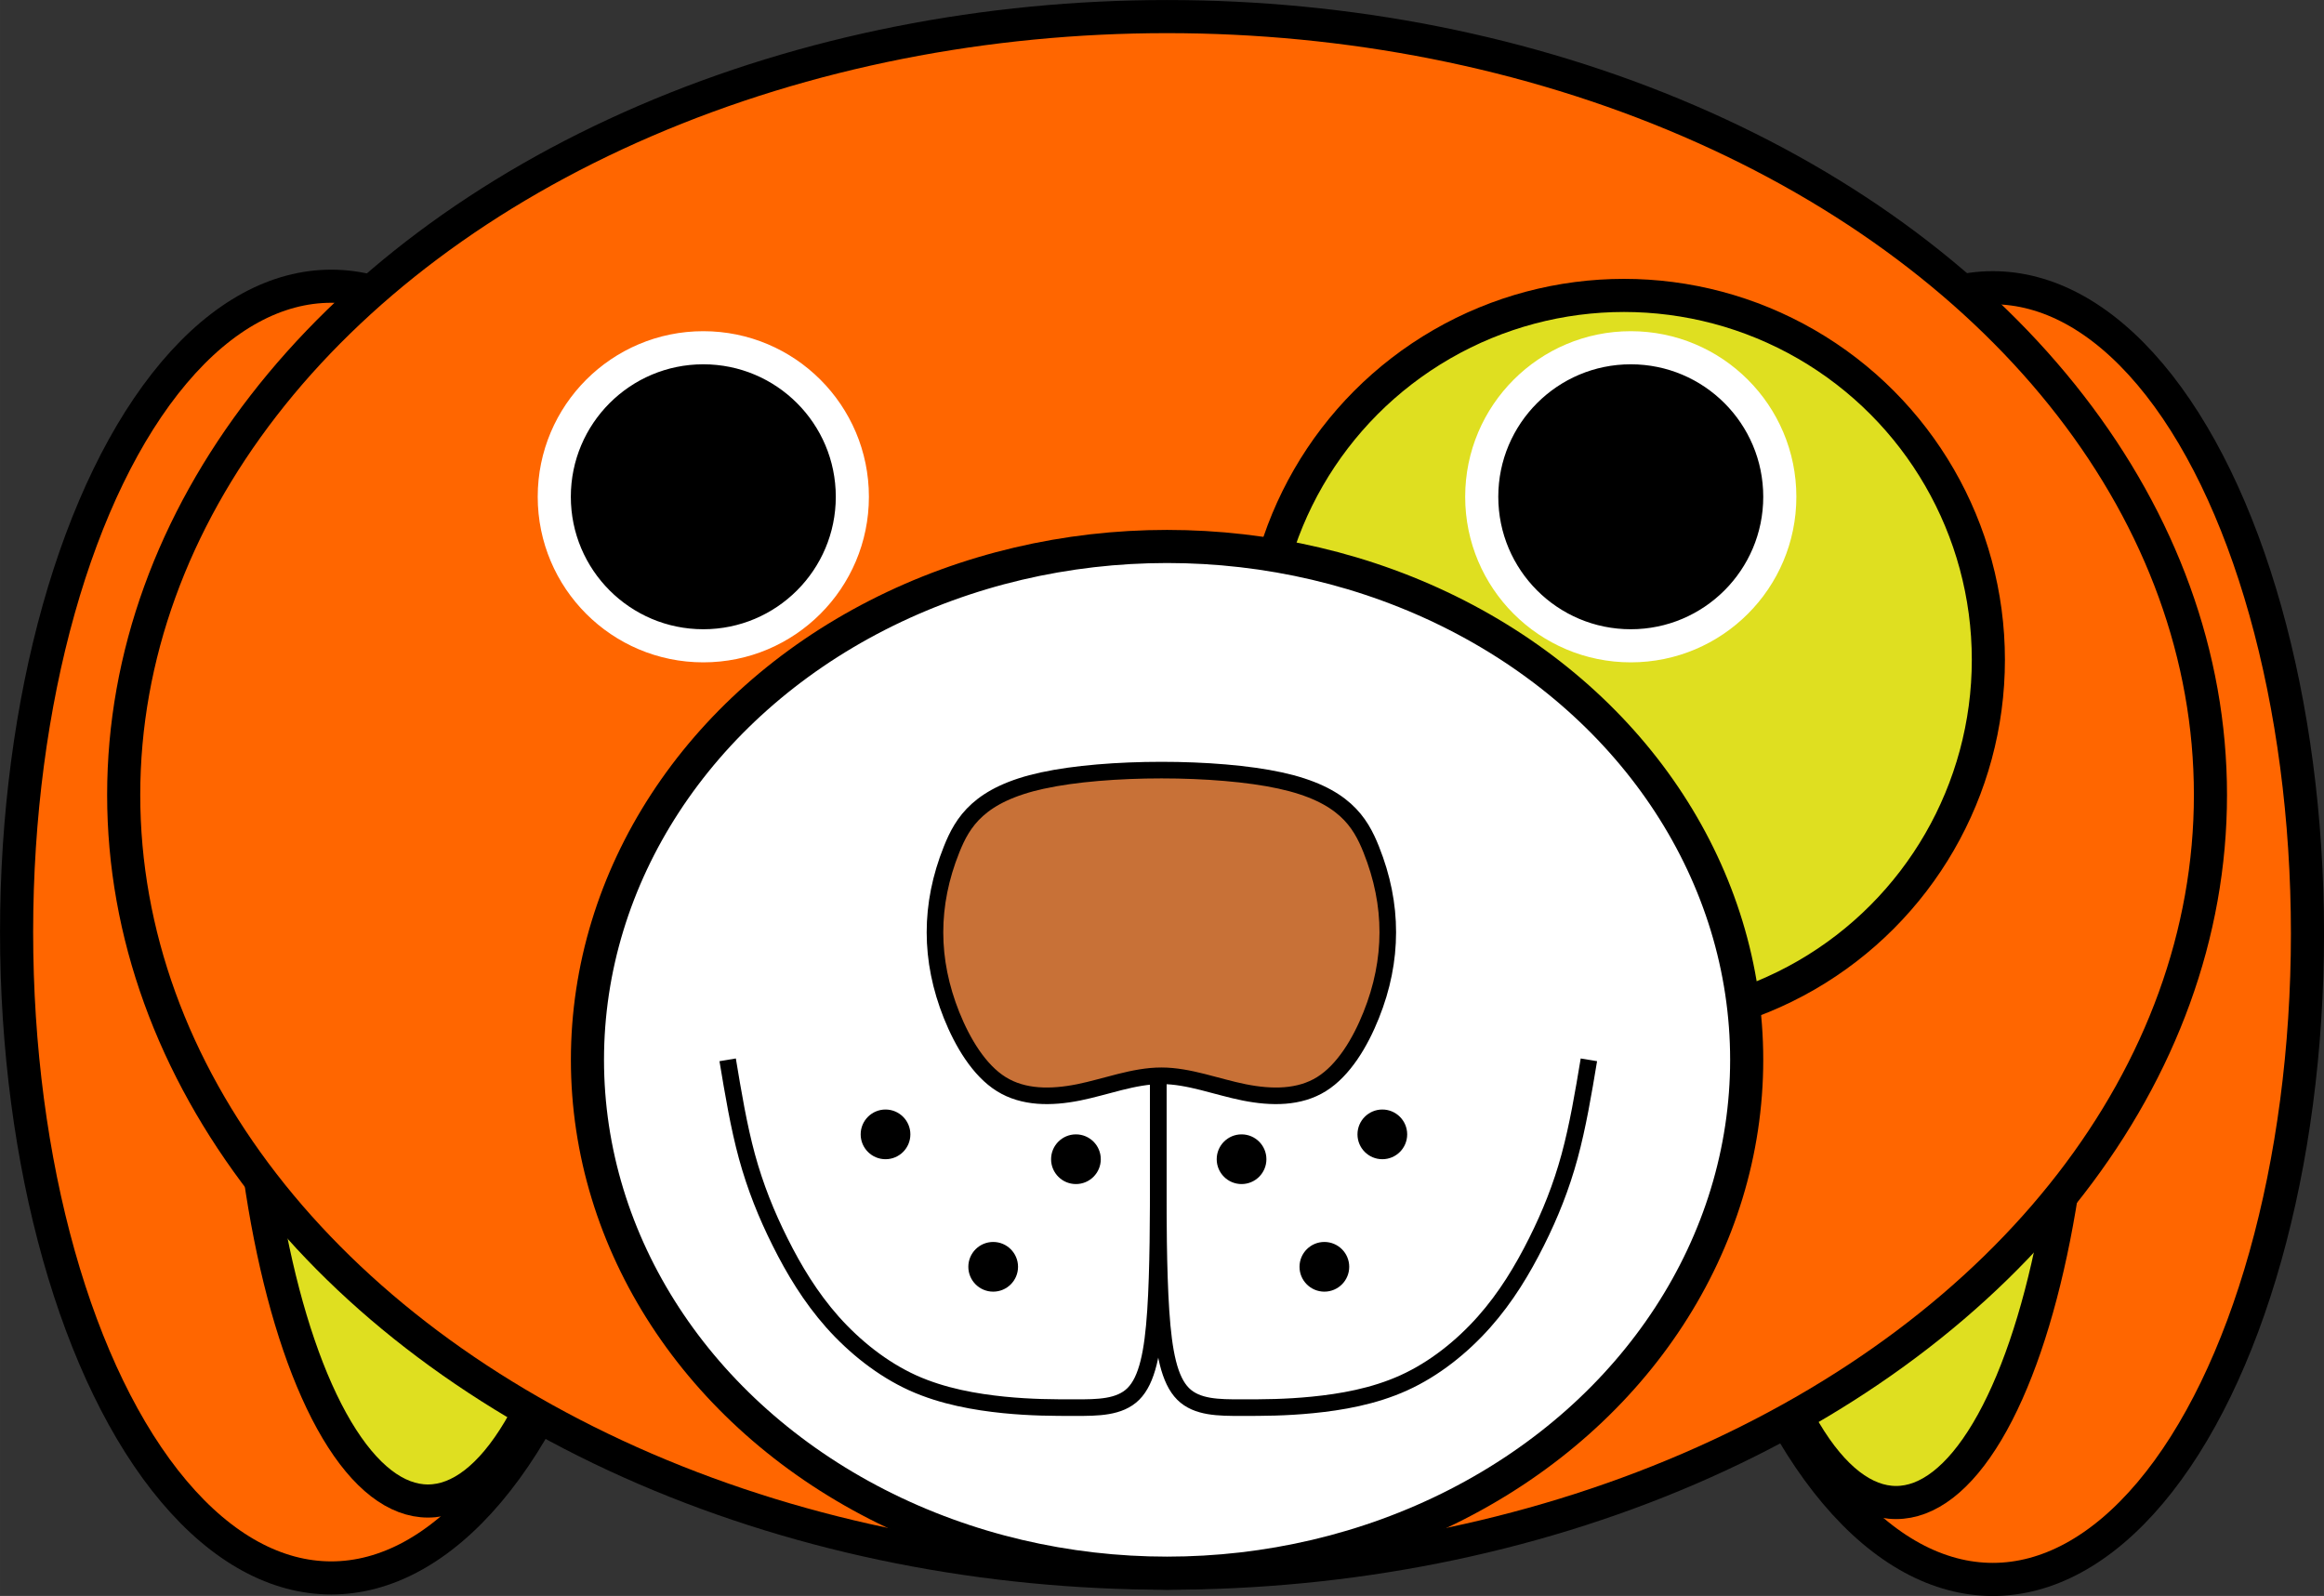 <?xml version="1.0" encoding="UTF-8" standalone="no"?>
<svg
   xmlns:dc="http://purl.org/dc/elements/1.1/"
   xmlns:cc="http://creativecommons.org/ns#"
   xmlns:rdf="http://www.w3.org/1999/02/22-rdf-syntax-ns#"
   xmlns:svg="http://www.w3.org/2000/svg"
   xmlns="http://www.w3.org/2000/svg"
   xmlns:sodipodi="http://sodipodi.sourceforge.net/DTD/sodipodi-0.dtd"
   xmlns:inkscape="http://www.inkscape.org/namespaces/inkscape"
   width="140.328"
   height="96.375"
   viewBox="0 0 37.128 25.499"
   version="1.1"
   id="svg8"
   inkscape:version="1.0.2-2 (e86c870879, 2021-01-15)"
   sodipodi:docname="jimmy1.svg">
  <rect x="0" y="0" width="37.128" height="25.499" fill="#333333" stroke="none"/>
  <defs
     id="defs2">
    <inkscape:path-effect
       effect="bspline"
       id="path-effect937"
       is_visible="true"
       lpeversion="1"
       weight="33.333"
       steps="2"
       helper_size="0"
       apply_no_weight="true"
       apply_with_weight="true"
       only_selected="false" />
    <inkscape:path-effect
       effect="bspline"
       id="path-effect914"
       is_visible="true"
       lpeversion="1"
       weight="33.333"
       steps="2"
       helper_size="0"
       apply_no_weight="true"
       apply_with_weight="true"
       only_selected="false" />
    <inkscape:path-effect
       effect="bspline"
       id="path-effect910"
       is_visible="true"
       lpeversion="1"
       weight="33.333"
       steps="2"
       helper_size="0"
       apply_no_weight="true"
       apply_with_weight="true"
       only_selected="false" />
  </defs>
  <sodipodi:namedview
     id="base"
     pagecolor="#ffffff"
     bordercolor="#666666"
     borderopacity="1.0"
     inkscape:pageopacity="0.0"
     inkscape:pageshadow="2"
     inkscape:zoom="4.6684892"
     inkscape:cx="66.792249"
     inkscape:cy="66.567411"
     inkscape:document-units="px"
     inkscape:current-layer="layer1"
     inkscape:document-rotation="0"
     showgrid="true"
     units="px"
     inkscape:pagecheckerboard="true"
     inkscape:window-width="1814"
     inkscape:window-height="1057"
     inkscape:window-x="-8"
     inkscape:window-y="-8"
     inkscape:window-maximized="1">
    <inkscape:grid
       type="xygrid"
       id="grid833"
       empspacing="5"
       originx="-15.222"
       originy="-21.167" />
    <sodipodi:guide
       position="-15.222,46.666"
       orientation="0,256"
       id="guide898" />
    <sodipodi:guide
       position="52.511,46.666"
       orientation="256,0"
       id="guide900" />
    <sodipodi:guide
       position="18.504,8.566"
       orientation="0,-256"
       id="guide902" />
    <sodipodi:guide
       position="18.504,8.301"
       orientation="-256,0"
       id="guide904" />
  </sodipodi:namedview>
  <g
     inkscape:label="Livello 1"
     inkscape:groupmode="layer"
     id="layer1"
     transform="translate(-15.222,-21.167)">
    <ellipse
       style="fill:#ff6600;fill-opacity:1;stroke:#000000;stroke-width:0.529;stroke-miterlimit:4;stroke-dasharray:none;stroke-opacity:1;paint-order:normal"
       id="path866"
       cx="20.514"
       cy="36.059"
       rx="5.027"
       ry="10.319" />
    <ellipse
       style="fill:#dfdf20;fill-opacity:1;stroke:#000000;stroke-width:0.529;stroke-miterlimit:4;stroke-dasharray:none;stroke-opacity:1;paint-order:normal"
       id="path868"
       cx="22.059"
       cy="36.682"
       rx="2.91"
       ry="8.467" />
    <ellipse
       style="fill:#ff6600;fill-opacity:1;stroke:#000000;stroke-width:0.529;stroke-miterlimit:4;stroke-dasharray:none;stroke-opacity:1;paint-order:normal"
       id="path866-4"
       cx="-47.059"
       cy="36.083"
       rx="5.027"
       ry="10.319"
       transform="scale(-1,1)" />
    <ellipse
       style="fill:#dfdf20;fill-opacity:1;stroke:#000000;stroke-width:0.529;stroke-miterlimit:4;stroke-dasharray:none;stroke-opacity:1;paint-order:normal"
       id="path868-5"
       cx="-45.514"
       cy="36.706"
       rx="2.91"
       ry="8.467"
       transform="scale(-1,1)" />
    <ellipse
       style="fill:#ff6600;stroke:#000000;stroke-width:0.529;stroke-miterlimit:4;stroke-dasharray:none;paint-order:normal"
       id="path835"
       cx="33.867"
       cy="33.867"
       rx="16.669"
       ry="12.435" />
    <circle
       style="fill:#dfdf20;fill-opacity:1;stroke:#000000;stroke-width:0.529;stroke-miterlimit:4;stroke-dasharray:none;stroke-opacity:1;paint-order:normal"
       id="path863"
       cx="41.167"
       cy="31.708"
       r="5.821" />
    <ellipse
       style="fill:#ffffff;stroke:#000000;stroke-width:0.529;stroke-miterlimit:4;stroke-dasharray:none;paint-order:normal"
       id="path837"
       cx="33.867"
       cy="38.1"
       rx="9.26"
       ry="8.202" />
    <circle
       style="fill:#000000;fill-opacity:1;stroke:#ffffff;stroke-width:0.529;stroke-miterlimit:4;stroke-dasharray:none;stroke-opacity:1;paint-order:normal"
       id="path839"
       cx="26.458"
       cy="29.104"
       r="2.381" />
    <circle
       style="fill:#000000;fill-opacity:1;stroke:#ffffff;stroke-width:0.529;stroke-miterlimit:4;stroke-dasharray:none;stroke-opacity:1;paint-order:normal"
       id="path839-2"
       cx="41.275"
       cy="29.104"
       r="2.381" />
    <path
       style="fill:#c87137;stroke:#000000;stroke-width:0.265px;stroke-linecap:butt;stroke-linejoin:miter;stroke-opacity:1"
       d="m 31.882,33.637 c 1.014,-0.221 2.778,-0.221 3.792,1.2e-4 1.014,0.221 1.279,0.662 1.455,1.103 0.176,0.441 0.265,0.882 0.264,1.323 -5.2e-5,0.441 -0.088,0.882 -0.265,1.323 -0.176,0.441 -0.441,0.882 -0.794,1.102 -0.353,0.22 -0.794,0.22 -1.235,0.132 -0.441,-0.088 -0.882,-0.265 -1.323,-0.265 -0.441,-8.9e-5 -0.882,0.176 -1.323,0.265 -0.441,0.088 -0.882,0.088 -1.235,-0.132 -0.353,-0.22 -0.617,-0.661 -0.794,-1.102 -0.176,-0.441 -0.265,-0.882 -0.265,-1.323 -5e-5,-0.441 0.088,-0.882 0.265,-1.323 0.176,-0.441 0.441,-0.882 1.455,-1.103 z"
       id="path908"
       inkscape:path-effect="#path-effect910"
       inkscape:original-d="m 31.132627,33.416699 c 1.764155,2.64e-4 3.528042,2.64e-4 5.291667,0 0.264853,0.441246 0.529431,0.882211 0.79375,1.322917 0.08846,0.441245 0.176654,0.88221 0.264583,1.322916 -0.08793,0.441246 -0.176125,0.882211 -0.264583,1.322917 -0.264324,0.441245 -0.528902,0.882211 -0.79375,1.322917 -0.440717,2.64e-4 -0.881679,2.64e-4 -1.322917,0 -0.440716,-0.176128 -0.881679,-0.352513 -1.322917,-0.529167 -0.440716,0.176657 -0.881678,0.353044 -1.322916,0.529167 -0.440717,2.64e-4 -0.881679,2.64e-4 -1.322917,0 -0.264324,-0.440717 -0.528902,-0.881679 -0.79375,-1.322917 -0.08793,-0.440717 -0.176125,-0.881679 -0.264583,-1.322917 0.08846,-0.440716 0.176654,-0.881679 0.264583,-1.322916 0.264853,-0.440717 0.529431,-0.881679 0.79375,-1.322917 z" />
    <path
       style="fill:none;stroke:#000000;stroke-width:0.265px;stroke-linecap:butt;stroke-linejoin:miter;stroke-opacity:1"
       d="m 33.726,38.365 c 0,0.441 0,0.882 0,1.544 0,0.661 0,1.543 -0.044,2.205 -0.044,0.661 -0.132,1.102 -0.353,1.323 -0.22,0.22 -0.573,0.22 -0.926,0.22 -0.353,0 -0.706,0 -1.147,-0.044 C 30.816,43.568 30.286,43.48 29.801,43.26 29.316,43.039 28.875,42.686 28.522,42.29 28.17,41.893 27.905,41.452 27.685,41.011 27.464,40.57 27.288,40.129 27.155,39.644 27.023,39.159 26.935,38.629 26.847,38.1"
       id="path912"
       inkscape:path-effect="#path-effect914"
       inkscape:original-d="m 33.725709,38.364583 c 2.65e-4,0.441238 2.65e-4,0.882211 0,1.322917 2.65e-4,0.882226 2.65e-4,1.764154 0,2.645833 -0.08793,0.441245 -0.176125,0.882211 -0.264583,1.322916 -0.35252,2.65e-4 -0.705292,2.65e-4 -1.058333,0 -0.35252,2.65e-4 -0.705292,2.65e-4 -1.058333,0 -0.528913,-0.08793 -1.058069,-0.176122 -1.5875,-0.264583 -0.440717,-0.35252 -0.881679,-0.705289 -1.322917,-1.058333 -0.264324,-0.440717 -0.528902,-0.881679 -0.79375,-1.322917 C 27.464165,40.5697 27.287781,40.128737 27.111126,39.6875 27.023195,39.158587 26.935001,38.629431 26.846543,38.1" />
    <path
       style="fill:none;stroke:#000000;stroke-width:0.265px;stroke-linecap:butt;stroke-linejoin:miter;stroke-opacity:1"
       d="m 33.726,38.365 c 0,0.441 0,0.882 0,1.544 0,0.661 0,1.543 0.044,2.205 0.044,0.661 0.132,1.102 0.353,1.323 0.22,0.22 0.573,0.22 0.926,0.22 0.353,0 0.706,0 1.147,-0.044 0.441,-0.044 0.97,-0.132 1.455,-0.353 0.485,-0.22 0.926,-0.573 1.279,-0.97 0.353,-0.397 0.617,-0.838 0.838,-1.279 0.221,-0.441 0.397,-0.882 0.529,-1.367 0.132,-0.485 0.221,-1.014 0.309,-1.544"
       id="path912-2"
       inkscape:path-effect="#path-effect937"
       inkscape:original-d="m 33.72571,38.364584 c -2.65e-4,0.441238 -2.65e-4,0.882211 0,1.322917 -2.65e-4,0.882226 -2.65e-4,1.764154 0,2.645833 0.08793,0.441245 0.176125,0.882211 0.264583,1.322916 0.35252,2.65e-4 0.705292,2.65e-4 1.058333,0 0.35252,2.65e-4 0.705292,2.65e-4 1.058333,0 0.528913,-0.08793 1.058069,-0.176122 1.5875,-0.264583 0.440717,-0.35252 0.881679,-0.705289 1.322917,-1.058333 0.264324,-0.440717 0.528902,-0.881679 0.79375,-1.322917 0.176128,-0.440716 0.352512,-0.881679 0.529167,-1.322916 0.08793,-0.528913 0.176125,-1.058069 0.264583,-1.5875" />
    <circle
       style="fill:#000000;fill-opacity:1;fill-rule:nonzero;stroke:none;stroke-width:0.529;stroke-miterlimit:4;stroke-dasharray:none;stroke-opacity:1;paint-order:normal"
       id="path940"
       cx="32.411"
       cy="39.688"
       r="0.397" />
    <circle
       style="fill:#000000;fill-opacity:1;fill-rule:nonzero;stroke:none;stroke-width:0.529;stroke-miterlimit:4;stroke-dasharray:none;stroke-opacity:1;paint-order:normal"
       id="path940-2"
       cx="35.057"
       cy="39.688"
       r="0.397" />
    <circle
       style="fill:#000000;fill-opacity:1;fill-rule:nonzero;stroke:none;stroke-width:0.529;stroke-miterlimit:4;stroke-dasharray:none;stroke-opacity:1;paint-order:normal"
       id="path940-2-3"
       cx="29.369"
       cy="39.291"
       r="0.397" />
    <circle
       style="fill:#000000;fill-opacity:1;fill-rule:nonzero;stroke:none;stroke-width:0.529;stroke-miterlimit:4;stroke-dasharray:none;stroke-opacity:1;paint-order:normal"
       id="path940-2-3-9"
       cx="37.306"
       cy="39.291"
       r="0.397" />
    <circle
       style="fill:#000000;fill-opacity:1;fill-rule:nonzero;stroke:none;stroke-width:0.529;stroke-miterlimit:4;stroke-dasharray:none;stroke-opacity:1;paint-order:normal"
       id="path940-2-3-9-7"
       cx="36.38"
       cy="41.407"
       r="0.397" />
    <circle
       style="fill:#000000;fill-opacity:1;fill-rule:nonzero;stroke:none;stroke-width:0.529;stroke-miterlimit:4;stroke-dasharray:none;stroke-opacity:1;paint-order:normal"
       id="path940-2-3-9-7-9"
       cx="31.089"
       cy="41.407"
       r="0.397" />
  </g>
</svg>
